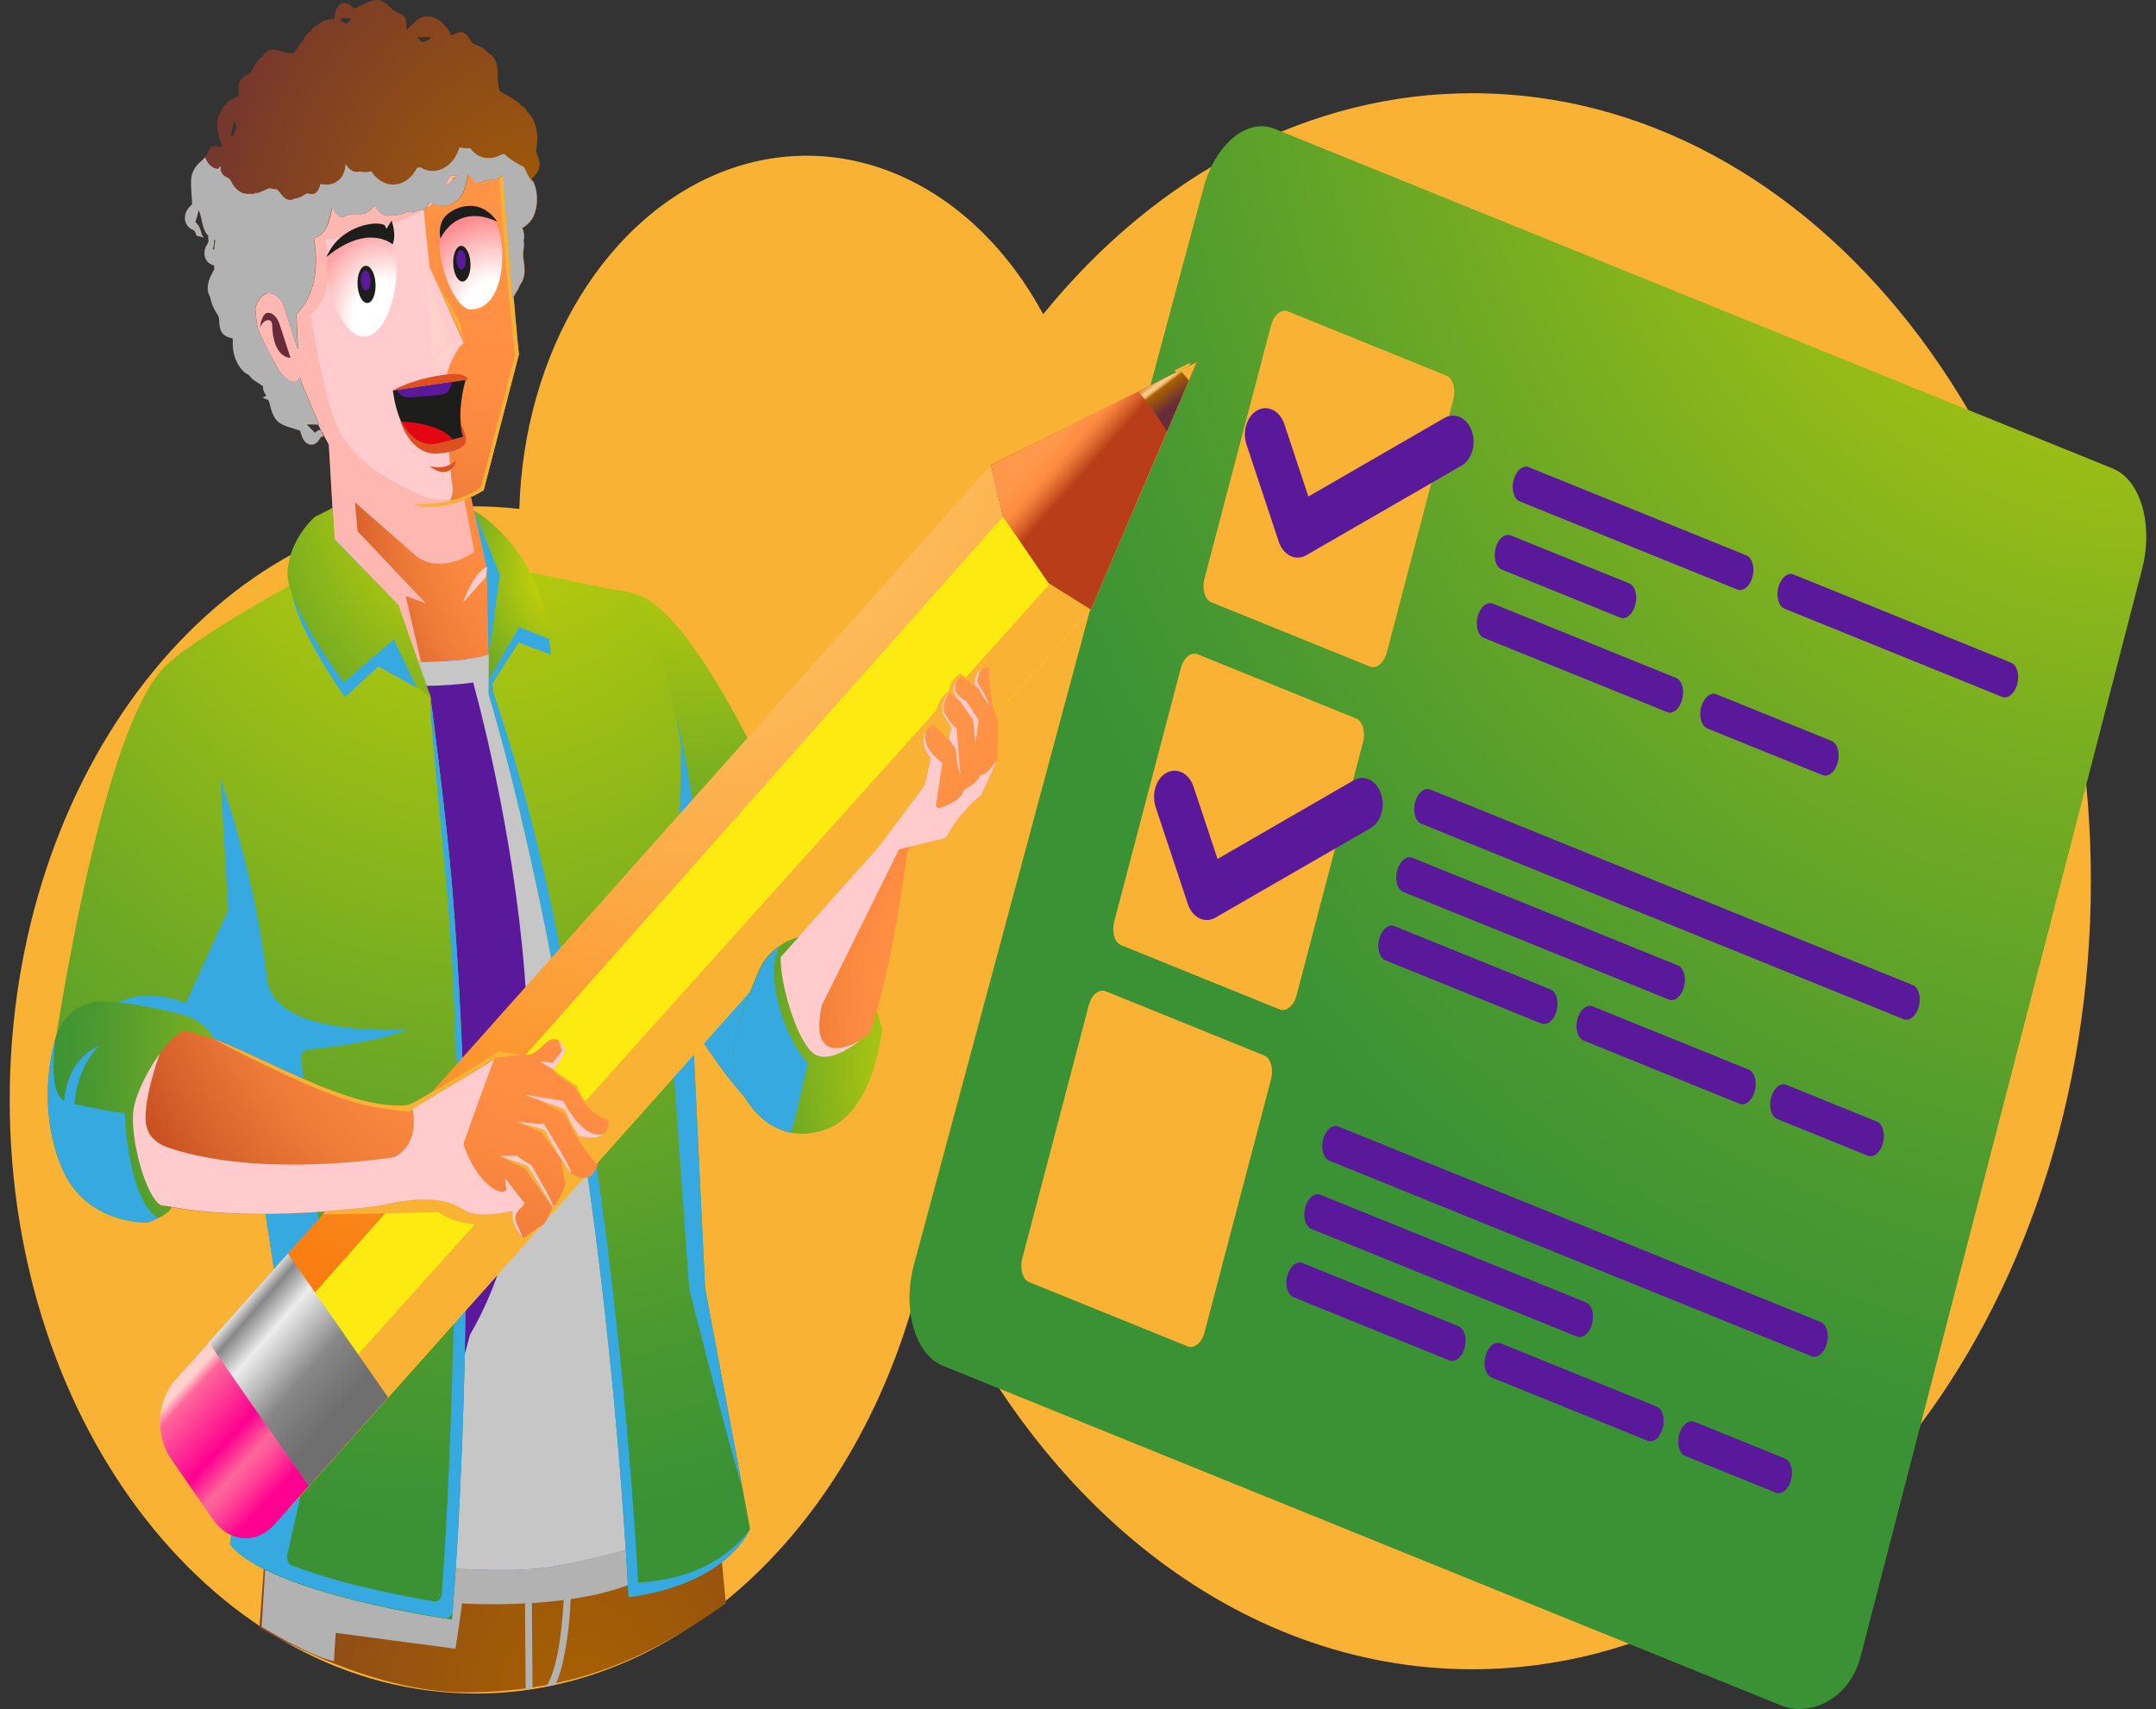 <svg width="111" height="88" viewBox="0 0 111 88" fill="none" xmlns="http://www.w3.org/2000/svg">
<rect x="0" y="0" width="111" height="88" fill="#333333" stroke="none"/>
<g clip-path="url(#clip0_696_2524)">
<g style="mix-blend-mode:multiply">
<path d="M24.483 26.073C25.244 26.073 25.995 26.12 26.738 26.207C26.848 22.244 27.936 18.426 29.846 15.296C31.757 12.166 34.394 9.884 37.381 8.773C40.368 7.662 43.554 7.78 46.485 9.11C49.417 10.44 51.944 12.914 53.709 16.18C59.636 8.87 67.563 4.789 75.81 4.801C93.393 4.801 107.647 22.968 107.647 45.378C107.647 67.788 93.397 85.955 75.81 85.955C63.619 85.955 53.031 77.219 47.682 64.395C44.993 77.527 35.626 87.205 24.483 87.205C11.241 87.205 0.5 73.52 0.5 56.639C0.5 39.758 11.241 26.073 24.483 26.073Z" fill="#F9B233"/>
</g>
<path d="M109.175 24.344C109.05 24.256 108.918 24.183 108.782 24.128L65.621 6.633C64.194 6.055 62.551 7.432 61.955 9.708L47.043 65.164C46.503 67.219 46.999 69.3 48.15 70.111C48.276 70.199 48.407 70.272 48.544 70.327L91.706 87.822C93.132 88.401 95.199 87.568 95.793 85.292L110.282 29.305C110.822 27.242 110.326 25.155 109.175 24.344Z" fill="url(#paint0_radial_696_2524)"/>
<path d="M70.531 34.322L62.367 31.014C62.029 30.879 61.87 30.329 62.012 29.791L65.437 16.761C65.579 16.221 65.966 15.896 66.305 16.033L74.467 19.342C74.805 19.477 74.963 20.026 74.823 20.566L71.4 33.595C71.258 34.133 70.869 34.46 70.531 34.322Z" fill="#F9B233"/>
<path d="M65.884 51.978L57.721 48.67C57.384 48.535 57.225 47.984 57.366 47.446L60.788 34.417C60.93 33.877 61.317 33.552 61.656 33.688L69.818 36.998C70.156 37.132 70.315 37.681 70.173 38.221L66.752 51.251C66.61 51.789 66.221 52.115 65.884 51.978Z" fill="#F9B233"/>
<path d="M89.441 30.356L78.245 25.818C77.94 25.694 77.797 25.2 77.927 24.714C78.055 24.227 78.406 23.933 78.71 24.057L89.908 28.597C90.213 28.72 90.356 29.213 90.226 29.7C90.1 30.186 89.744 30.48 89.441 30.356Z" fill="#5A189A"/>
<path d="M83.414 31.802L77.319 29.331C77.014 29.208 76.871 28.714 77.001 28.227C77.129 27.741 77.48 27.447 77.785 27.571L83.876 30.039C84.181 30.163 84.324 30.657 84.194 31.142C84.067 31.631 83.719 31.928 83.414 31.802Z" fill="#5A189A"/>
<path d="M85.827 36.668L76.395 32.845C76.091 32.722 75.948 32.227 76.078 31.741C76.205 31.256 76.555 30.962 76.86 31.084L86.29 34.908C86.594 35.032 86.738 35.526 86.607 36.011C86.481 36.497 86.131 36.791 85.827 36.668Z" fill="#5A189A"/>
<path d="M93.831 39.913L87.904 37.51C87.6 37.386 87.456 36.892 87.586 36.407C87.714 35.92 88.064 35.626 88.368 35.75L94.296 38.152C94.601 38.276 94.744 38.77 94.614 39.256C94.487 39.743 94.136 40.037 93.831 39.913Z" fill="#5A189A"/>
<path d="M98.006 52.482L73.173 42.417C72.868 42.294 72.726 41.799 72.856 41.313C72.984 40.828 73.334 40.533 73.639 40.656L98.471 50.722C98.776 50.846 98.92 51.34 98.788 51.825C98.66 52.312 98.31 52.606 98.006 52.482Z" fill="#5A189A"/>
<path d="M85.918 51.471L72.251 45.931C71.946 45.807 71.803 45.313 71.933 44.828C72.06 44.341 72.41 44.048 72.715 44.171L86.382 49.71C86.687 49.834 86.829 50.328 86.699 50.814C86.572 51.301 86.222 51.595 85.918 51.471Z" fill="#5A189A"/>
<path d="M79.357 52.704L71.328 49.45C71.024 49.325 70.88 48.832 71.01 48.345C71.137 47.859 71.487 47.565 71.792 47.689L79.822 50.943C80.127 51.067 80.27 51.561 80.14 52.048C80.013 52.53 79.662 52.824 79.357 52.704Z" fill="#5A189A"/>
<path d="M89.562 56.836L81.532 53.581C81.227 53.458 81.083 52.963 81.214 52.477C81.342 51.991 81.693 51.697 81.996 51.82L90.026 55.075C90.331 55.2 90.474 55.693 90.344 56.179C90.216 56.666 89.865 56.959 89.562 56.836Z" fill="#5A189A"/>
<path d="M96.16 59.511L91.503 57.623C91.199 57.498 91.055 57.005 91.185 56.519C91.312 56.032 91.663 55.739 91.968 55.862L96.625 57.751C96.929 57.873 97.073 58.368 96.942 58.854C96.816 59.34 96.465 59.634 96.16 59.511Z" fill="#5A189A"/>
<path d="M61.15 69.33L52.987 66.021C52.65 65.886 52.491 65.337 52.632 64.797L56.054 51.767C56.196 51.228 56.583 50.903 56.922 51.04L65.084 54.348C65.422 54.483 65.581 55.033 65.439 55.572L62.017 68.601C61.876 69.141 61.487 69.466 61.15 69.33Z" fill="#F9B233"/>
<path d="M93.276 69.837L68.44 59.767C68.135 59.645 67.992 59.151 68.122 58.664C68.251 58.178 68.601 57.884 68.905 58.008L93.737 68.074C94.042 68.197 94.185 68.692 94.055 69.177C93.927 69.663 93.577 69.957 93.276 69.837Z" fill="#5A189A"/>
<path d="M81.183 68.823L67.517 63.282C67.212 63.159 67.069 62.664 67.199 62.178C67.327 61.693 67.677 61.399 67.982 61.521L81.649 67.062C81.954 67.185 82.097 67.68 81.966 68.166C81.844 68.651 81.488 68.945 81.183 68.823Z" fill="#5A189A"/>
<path d="M74.624 70.052L66.594 66.796C66.289 66.672 66.146 66.178 66.276 65.693C66.404 65.207 66.755 64.913 67.059 65.036L75.089 68.291C75.393 68.414 75.537 68.909 75.407 69.395C75.281 69.88 74.928 70.174 74.624 70.052Z" fill="#5A189A"/>
<path d="M84.827 74.187L76.797 70.933C76.493 70.808 76.349 70.315 76.479 69.829C76.606 69.342 76.957 69.048 77.261 69.172L85.291 72.427C85.596 72.55 85.739 73.044 85.609 73.531C85.482 74.019 85.132 74.311 84.827 74.187Z" fill="#5A189A"/>
<path d="M91.427 76.862L86.769 74.973C86.464 74.85 86.321 74.355 86.451 73.87C86.58 73.384 86.93 73.09 87.235 73.213L91.892 75.101C92.197 75.225 92.341 75.719 92.21 76.205C92.081 76.692 91.73 76.987 91.427 76.862Z" fill="#5A189A"/>
<path d="M103.075 35.883L91.876 31.343C91.571 31.221 91.428 30.726 91.558 30.24C91.686 29.754 92.036 29.46 92.341 29.583L103.539 34.123C103.844 34.247 103.987 34.74 103.857 35.226C103.729 35.712 103.378 36.006 103.075 35.883Z" fill="#5A189A"/>
<path d="M64.175 22.889L65.835 27.89C65.89 28.056 65.97 28.206 66.072 28.332C66.173 28.457 66.293 28.556 66.424 28.622C66.556 28.687 66.697 28.718 66.838 28.714C66.979 28.709 67.118 28.668 67.247 28.594L75.245 23.977C75.501 23.83 75.7 23.559 75.799 23.224C75.898 22.889 75.889 22.518 75.773 22.192C75.657 21.866 75.444 21.612 75.182 21.486C74.919 21.36 74.628 21.372 74.372 21.519L67.362 25.567L66.125 21.842C66.071 21.679 65.992 21.531 65.893 21.406C65.794 21.282 65.676 21.184 65.547 21.117C65.419 21.051 65.281 21.017 65.142 21.019C65.003 21.02 64.865 21.056 64.737 21.125C64.609 21.195 64.493 21.295 64.395 21.421C64.298 21.548 64.221 21.697 64.169 21.861C64.117 22.026 64.09 22.201 64.091 22.378C64.092 22.556 64.121 22.731 64.175 22.894V22.889Z" fill="#5A189A"/>
<path d="M59.496 41.551L61.156 46.552C61.211 46.718 61.292 46.868 61.393 46.993C61.494 47.119 61.614 47.217 61.746 47.283C61.877 47.348 62.018 47.38 62.159 47.375C62.3 47.37 62.439 47.329 62.568 47.255L70.566 42.639C70.822 42.492 71.021 42.221 71.12 41.886C71.219 41.551 71.21 41.18 71.094 40.854C70.978 40.528 70.765 40.274 70.503 40.148C70.24 40.022 69.949 40.034 69.693 40.181L62.684 44.229L61.446 40.5C61.335 40.173 61.128 39.915 60.868 39.782C60.609 39.649 60.319 39.653 60.062 39.791C59.804 39.93 59.6 40.193 59.495 40.523C59.389 40.852 59.389 41.222 59.496 41.551Z" fill="#5A189A"/>
<g style="mix-blend-mode:multiply">
<path d="M60.903 19.591L61.302 18.661L60.47 19.076C60.622 19.237 60.767 19.409 60.903 19.591Z" fill="#F9B233"/>
</g>
<path d="M13.993 75.234L36.671 75.138L37.368 82.558C32.756 85.882 28.815 87.106 24.065 87.145C18.968 87.205 13.358 83.81 13.358 83.81L13.993 75.234Z" fill="url(#paint1_radial_696_2524)"/>
<g style="mix-blend-mode:multiply">
<path d="M17.191 85.537C15.94 85.281 13.47 83.772 13.47 83.772L13.993 75.234L17.513 75.219C17.496 75.434 22.923 79.805 23.612 79.805C26.723 79.805 29.804 79.212 32.213 78.576C32.242 79.466 32.282 80.735 32.332 81.62C28.945 82.915 23.788 82.564 23.788 82.564C23.743 83 23.451 84.898 23.451 84.898L17.284 84.081L17.191 85.537Z" fill="#B2B2B2"/>
</g>
<g style="mix-blend-mode:multiply">
<path d="M29.341 82.998C29.414 82.021 29.438 81.017 29.438 80.119C29.438 78.38 29.349 77.029 29.349 77.025L28.995 77.063C28.995 77.063 28.995 77.083 28.995 77.122C29.012 77.392 29.08 78.614 29.08 80.119C29.08 81.666 29.007 83.524 28.739 84.975C28.606 85.698 28.422 86.324 28.19 86.736C28.17 86.771 28.149 86.803 28.129 86.836C28.286 86.81 28.447 86.783 28.599 86.754C28.743 86.428 28.859 86.084 28.945 85.727C29.151 84.837 29.284 83.922 29.341 82.998Z" fill="#B2B2B2"/>
<path d="M26.989 77.489L27.064 86.981C27.183 86.968 27.3 86.952 27.418 86.937L27.344 77.484L26.989 77.489Z" fill="#B2B2B2"/>
</g>
<path d="M44.329 51.678C44.329 51.678 38.07 34.054 33.457 30.937C32.776 30.477 31.719 30.376 31.719 30.376C28.659 34.382 32.729 47.596 32.729 47.596C32.729 47.596 38.357 59.044 41.324 58.235C44.291 57.425 44.329 51.678 44.329 51.678Z" fill="url(#paint2_radial_696_2524)"/>
<g style="mix-blend-mode:multiply">
<path d="M41.568 56.052C39.583 51.647 36.286 46.314 36.286 46.314C36.286 46.314 35.515 38.521 34.593 36.361C33.925 34.813 31.903 32.938 31.141 31.442C29.258 36.318 32.729 47.596 32.729 47.596C32.729 47.596 38.357 59.044 41.324 58.235C41.68 58.14 42.02 57.96 42.324 57.706C42.07 57.159 41.818 56.608 41.568 56.052Z" fill="#36A9E1"/>
</g>
<g style="mix-blend-mode:multiply">
<path d="M36.44 77.149C36.44 77.149 35.285 77.634 33.45 78.196C33.473 79.081 33.556 81.09 33.556 81.09C33.556 81.09 35.766 80.642 36.494 80.105C36.494 79.686 36.505 79.333 36.519 79.072C36.491 78.32 36.453 77.376 36.436 77.149" fill="#B2B2B2"/>
</g>
<path d="M36.523 79.072C36.509 79.333 36.5 79.686 36.498 80.105L36.56 80.055C36.56 80.055 36.545 79.613 36.523 79.072Z" fill="#AEAEAE"/>
<path d="M23.308 21.378L16.584 16.845L17.282 28.895L9.131 33.916C9.131 33.916 17.98 45.334 25.943 43.149C33.906 40.965 32.566 32.117 32.566 32.117L25.06 29.22L23.308 21.378Z" fill="url(#paint3_radial_696_2524)"/>
<g style="mix-blend-mode:multiply">
<path d="M18.274 25.865L21.458 28.664C22.834 29.623 24.422 28.408 24.422 28.408L23.215 22.125L16.579 16.845L17.276 28.895L15.067 30.025C15.067 30.025 14.402 39.105 22.122 36.003L20.892 30.696L21.919 31.063L18.411 27.354L18.274 25.865Z" fill="#FFB7B1"/>
</g>
<path d="M15.157 68.73L12.957 79.118C14.217 80.093 24.853 81.26 28.319 80.687C31.785 80.113 37.316 78.416 37.496 77.613C37.676 76.811 35.561 65.986 35.561 65.986L35.008 52.242C35.008 52.242 35.114 37.445 31.856 31.806L25.071 29.217L26.666 30.094C26.666 30.094 27.873 33.444 24.282 33.908C15.602 35.031 16.004 30.108 16.004 30.108L17.21 28.885L10.118 34.339L15.157 68.73Z" fill="#5A189A"/>
<g style="mix-blend-mode:multiply">
<path d="M35.559 65.981L35.005 52.238C35.005 52.238 35.111 37.441 31.854 31.802L25.069 29.213L26.663 30.09C26.663 30.09 27.871 33.44 24.279 33.904L24.026 33.935C24.27 34.789 30.933 57.246 24.197 68.731C23.098 73.034 21.221 76.759 18.564 79.904C18.466 80.039 18.367 80.174 18.267 80.299C21.875 80.762 26.304 81.016 28.317 80.683C31.783 80.109 37.314 78.412 37.494 77.609C37.674 76.807 35.559 65.981 35.559 65.981Z" fill="#C6C6C6"/>
</g>
<g style="mix-blend-mode:multiply">
<path d="M17.213 28.885L10.121 34.339L15.158 68.73L12.957 79.118C13.986 79.915 21.266 80.839 25.789 80.839C26.634 80.853 27.479 80.802 28.319 80.687C31.786 80.113 37.316 78.416 37.496 77.613C37.676 76.811 35.562 65.986 35.562 65.986L35.008 52.242C35.008 52.242 35.114 37.445 31.857 31.806L25.072 29.217L26.666 30.094C26.666 30.094 27.873 33.444 24.282 33.908C23.488 34.015 22.689 34.071 21.891 34.075C15.681 34.075 16.01 30.112 16.01 30.112L17.215 28.89M21.891 35.317C22.722 35.312 23.553 35.254 24.38 35.144C25.909 34.946 26.953 34.247 27.483 33.065C27.688 32.606 27.806 32.093 27.83 31.566L31.247 32.872C32.382 35.074 33.22 38.992 33.682 44.25C33.909 46.901 34.026 49.566 34.034 52.233V52.299L34.588 66.041V66.161L34.611 66.277C35.449 70.571 36.311 75.379 36.493 76.997C36.057 77.238 35.123 77.646 33.451 78.165C31.715 78.707 29.959 79.135 28.189 79.447C27.39 79.554 26.587 79.599 25.784 79.582C23.684 79.582 20.869 79.379 18.254 79.042C16.142 78.772 14.847 78.494 14.133 78.292L16.093 69.045L16.15 68.775L16.11 68.502L11.205 34.958L15.314 31.793C15.463 32.207 15.662 32.59 15.903 32.927C17.018 34.508 19.033 35.31 21.889 35.31" fill="#C6C6C6"/>
</g>
<path d="M25.195 29.051L32.638 30.578C36.644 37.524 35.63 52.299 35.63 52.299L36.303 66.329L38.615 78.72C38.615 78.72 37.565 81.538 32.363 82.249C30.792 53.56 25.157 35.764 25.157 35.764L25.195 29.051Z" fill="url(#paint4_radial_696_2524)"/>
<g style="mix-blend-mode:multiply">
<path d="M35.63 52.289C35.63 52.289 36.12 45.139 35.068 38.445L34.947 44.381C34.947 44.381 35.98 52.822 30.676 51.816C32.244 53.215 34.528 52.947 34.528 52.947L35.481 66.339C35.481 66.339 37.794 75.502 38.209 76.526L36.303 66.327L35.63 52.289Z" fill="#36A9E1"/>
</g>
<path d="M23.263 45.498C22.982 42.108 22.149 35.785 22.149 35.785C22.149 35.785 21.375 34.166 21.353 34.063C15.702 33.841 16.007 30.112 16.007 30.112L17.213 28.89C17.213 28.89 10.182 32.602 8.468 34.344C4.918 37.959 2.5 55.981 2.5 55.981L8.132 61.512L12.454 53.935L13.235 59.633L14.105 65.345L11.838 79.51C13.784 82.067 23.27 83.397 23.27 83.397C23.27 83.397 24.895 65.133 23.263 45.498Z" fill="url(#paint5_radial_696_2524)"/>
<g style="mix-blend-mode:multiply">
<path d="M23.263 45.498C23.005 42.395 22.283 36.811 22.165 35.906C22.038 36.245 22.829 43.665 23.041 46.228C23.878 56.317 23.441 65.395 23.253 71.77C23.115 76.573 22.878 80.251 22.746 82.065C22.741 82.125 22.728 82.182 22.706 82.235C22.684 82.287 22.654 82.333 22.617 82.37C22.581 82.407 22.538 82.435 22.493 82.45C22.448 82.466 22.401 82.47 22.355 82.462C21.427 82.305 19.945 82.029 18.39 81.642C16.97 81.287 15.873 80.938 15.023 80.608C14.936 80.575 14.864 80.5 14.82 80.399C14.776 80.298 14.765 80.18 14.789 80.069L16.33 73.211C16.345 73.142 16.374 73.078 16.413 73.026C16.452 72.974 16.501 72.935 16.555 72.912C16.608 72.889 16.666 72.883 16.722 72.895C16.777 72.907 16.83 72.937 16.875 72.981C16.93 73.034 16.996 73.066 17.064 73.072C17.133 73.077 17.202 73.057 17.261 73.013C17.321 72.969 17.369 72.903 17.399 72.824C17.429 72.745 17.44 72.656 17.431 72.569L16.345 62.385C16.37 62.25 16.398 62.122 16.426 61.991C16.373 61.895 16.32 61.797 16.272 61.698L15.51 54.548C15.503 54.488 15.507 54.427 15.519 54.369C15.532 54.311 15.554 54.257 15.584 54.21C15.613 54.163 15.65 54.124 15.692 54.096C15.734 54.068 15.78 54.051 15.827 54.046C16.773 53.957 19.327 53.668 20.943 53.046C21.253 52.926 13.821 53.628 13.736 50.213C13.277 46.734 12.479 43.342 11.359 40.115L11.748 46.861L9.567 51.661C9.567 51.661 5.342 49.637 3.888 54.738C3.11 57.469 8.122 61.523 8.122 61.523L12.385 54.053L13.232 59.63L13.507 61.435L14.088 65.254C14.097 65.312 14.097 65.371 14.088 65.428L11.838 79.511C11.864 79.547 11.893 79.58 11.922 79.615L11.929 79.624L11.946 79.641L12.017 79.719L12.029 79.733L12.039 79.742L12.046 79.75L12.126 79.829L12.143 79.845L12.152 79.853C12.228 79.925 12.31 79.995 12.396 80.063L12.409 80.074L12.524 80.16L12.536 80.17L12.565 80.192L12.655 80.255L12.684 80.275L12.704 80.289L12.762 80.326L12.774 80.336L12.836 80.375H12.842L12.894 80.409L12.923 80.426L12.966 80.453L13.02 80.486L13.092 80.529L13.116 80.542L13.15 80.561L13.168 80.572L13.268 80.627H13.275L13.341 80.664L13.403 80.696L13.427 80.708L13.449 80.72L13.521 80.758L13.555 80.774L13.587 80.792L13.637 80.816L13.705 80.85L13.719 80.857H13.728L13.834 80.906L13.892 80.935L14.033 81L14.076 81.019C17.031 82.342 21.615 83.12 22.908 83.321C22.953 83.331 23 83.329 23.044 83.315C23.089 83.302 23.131 83.277 23.169 83.243C23.206 83.208 23.237 83.165 23.261 83.114C23.285 83.064 23.301 83.008 23.308 82.95C23.54 80.04 24.742 63.334 23.263 45.498Z" fill="#36A9E1"/>
</g>
<g style="mix-blend-mode:multiply">
<path d="M32.854 81.488C32.017 66.95 30.132 55.316 28.685 48.079C27.238 40.842 25.637 36.429 25.399 35.642C25.399 35.642 25.39 35.427 25.368 35.168L26.704 33.093L28.366 33.71C28.366 33.71 27.988 29.043 26.557 29.472C25.514 29.785 25.286 32.76 25.24 34.352C25.218 34.291 25.193 34.252 25.166 34.245L25.157 35.762C25.157 35.762 30.792 53.558 32.363 82.249C37.565 81.538 38.615 78.72 38.615 78.72C38.615 78.72 37.057 81.304 32.854 81.488Z" fill="#36A9E1"/>
</g>
<g style="mix-blend-mode:multiply">
<path d="M20.518 31.168L17.205 27.745L17.082 26.162L16.397 26.726C16.397 26.726 15.107 28.479 15.021 30.194C14.934 31.909 17.757 35.903 17.757 35.903L19.485 34.317L21.475 35.41L20.518 31.168Z" fill="#36A9E1"/>
</g>
<path d="M20.519 31.168L17.237 27.786L17.119 26.156L16.204 26.619C16.204 26.619 14.893 27.745 14.803 29.459C14.713 31.172 17.706 35.141 17.706 35.141L19.286 33.766L22.183 35.925L20.519 31.168Z" fill="url(#paint6_radial_696_2524)"/>
<g style="mix-blend-mode:multiply">
<path d="M20.27 32.93L18.991 34.031L21.465 35.423L20.27 32.93Z" fill="#36A9E1"/>
</g>
<path d="M24.407 26.287L25.06 29.229L25.188 34.958L26.725 32.288L28.471 32.985C28.471 32.985 27.928 30.817 27.532 29.951C26.798 28.362 25.71 27.086 24.407 26.287Z" fill="url(#paint7_radial_696_2524)"/>
<g style="mix-blend-mode:multiply">
<path d="M24.407 26.287L25.06 29.229L25.16 33.715C25.266 33.227 25.73 29.584 25.73 29.584L24.407 26.287Z" fill="#36A9E1"/>
</g>
<g style="mix-blend-mode:multiply">
<path d="M25.02 29.708L23.847 31.024C24.254 29.827 24.82 29.246 25.079 29.196C25.09 29.251 25.008 29.654 25.02 29.708Z" fill="#FFCBCC"/>
</g>
<path d="M48.677 41.959C48.223 41.668 44.623 42.312 44.623 42.312C44.623 42.312 41.497 46.742 39.789 49.68C34.934 58.031 41.399 58.235 41.399 58.235C41.399 58.235 44.707 58.889 46.719 43.809C46.614 43.75 48.781 42.026 48.677 41.959Z" fill="url(#paint8_radial_696_2524)"/>
<path d="M50.882 39.515C50.895 39.496 50.905 39.484 50.909 39.476C50.914 39.468 50.895 39.496 50.882 39.515Z" fill="url(#paint9_radial_696_2524)"/>
<path d="M51.018 23.938L9.687 70.311L12.256 74.029L14.825 77.748L56.155 31.376L61.604 18.662L51.018 23.938Z" fill="url(#paint10_radial_696_2524)"/>
<g style="mix-blend-mode:multiply">
<path d="M51.584 26.666L12.022 71.279C11.764 71.703 11.489 72.108 11.197 72.493L12.256 74.026L14.825 77.746L56.155 31.376L61.604 18.661L51.584 26.666Z" fill="#FCEA10"/>
</g>
<g style="mix-blend-mode:multiply">
<path d="M54.005 30.117L13.703 75.011C13.583 75.209 13.46 75.401 13.334 75.588L14.825 77.747L56.155 31.376L61.604 18.661L54.005 30.117Z" fill="#F9B233"/>
</g>
<path style="mix-blend-mode:multiply" d="M53.978 30.011L56.155 31.376L61.604 18.662L51.018 23.938L51.626 26.562L53.978 30.011Z" fill="url(#paint11_radial_696_2524)"/>
<path d="M10.789 69.079L9.011 71.074C8.789 71.323 8.608 71.625 8.477 71.963C8.347 72.301 8.27 72.669 8.252 73.044C8.233 73.42 8.272 73.797 8.368 74.154C8.463 74.51 8.613 74.839 8.808 75.122L9.885 76.68L10.961 78.238C11.157 78.521 11.394 78.752 11.659 78.918C11.924 79.084 12.213 79.181 12.507 79.205C12.802 79.229 13.098 79.179 13.378 79.057C13.657 78.935 13.915 78.745 14.137 78.496L15.943 76.472L10.789 69.079Z" fill="url(#paint12_linear_696_2524)"/>
<path d="M10.744 69.124L15.905 76.535L19.983 71.959L14.823 64.549L10.744 69.124Z" fill="url(#paint13_linear_696_2524)"/>
<path style="mix-blend-mode:screen" d="M53.978 30.011L56.155 31.376L61.604 18.662L51.018 23.938L51.626 26.562L53.978 30.011Z" fill="url(#paint14_linear_696_2524)"/>
<path d="M60.081 22.214L61.604 18.659L58.611 20.151C59.141 20.791 59.633 21.48 60.081 22.214Z" fill="url(#paint15_linear_696_2524)"/>
<g style="mix-blend-mode:multiply">
<path d="M61.203 19.591L61.602 18.661L60.77 19.076C60.922 19.237 61.067 19.409 61.203 19.591Z" fill="#F9B233"/>
</g>
<g style="mix-blend-mode:multiply">
<path d="M50.014 35.099L49.453 34.684C49.298 34.763 49.16 34.89 49.053 35.054C48.945 35.217 48.871 35.412 48.837 35.621C48.234 35.891 48.07 37.143 48.07 37.143C48.07 37.143 47.461 37.474 47.366 38.178C47.333 38.367 47.347 38.565 47.407 38.743C47.467 38.921 47.569 39.071 47.699 39.171C47.699 39.171 47.564 39.72 47.435 40.358C47.435 40.358 46.013 42.144 45.989 43.01L51.301 36.821C51.049 36.113 50.897 35.354 50.852 34.579C50.247 34.221 50.014 35.099 50.014 35.099Z" fill="#F9B233"/>
</g>
<g style="mix-blend-mode:multiply">
<path d="M31.118 57.581C31.118 57.581 24.366 56.709 22.063 56.943C21.909 56.957 21.755 56.957 21.601 56.943L16.625 62.518C16.866 62.567 22.567 62.412 22.567 62.412C23.775 63.325 26.095 63.061 26.095 63.061C26.095 63.061 26.358 63.946 26.881 64.213L29.603 59.214C29.603 59.214 31.401 58.976 31.118 57.581Z" fill="#F9B233"/>
</g>
<path d="M31.328 57.67C31.328 57.67 30.174 57.168 29.704 55.939L28.494 55.112L29.113 54.167C29.113 54.167 28.959 53.404 28.41 53.521C27.994 53.609 27.69 54.346 27.055 54.315C26.59 54.283 26.128 54.221 25.668 54.128C25.668 54.128 21.526 56.746 21.027 56.895C17.492 57.318 11.848 53.183 8.921 52.914C4.918 52.547 3.429 55.094 2.961 56.549C2.774 57.13 2.834 57.493 2.834 57.493C3.408 63.455 14.483 62.706 19.172 62.147C19.929 62.057 22.292 61.241 23.905 62.313C24.646 62.803 26.394 62.358 26.394 62.358C26.289 63.229 26.962 63.743 26.962 63.743C26.962 63.743 27.67 63.215 27.963 63.058C28.11 62.981 28.47 62.114 28.47 62.114C28.712 62.058 29.105 60.989 29.105 60.989L28.894 59.689L29.356 60.387C30.526 61.18 30.77 59.954 30.77 59.954C30.77 59.954 30.101 59.305 29.764 58.479C31.476 58.95 31.328 57.67 31.328 57.67Z" fill="url(#paint16_radial_696_2524)"/>
<path d="M3.345 59.012C3.709 59.517 4.086 60 4.483 60.466C3.862 59.975 3.385 59.374 3.107 58.642C3.179 58.775 3.259 58.893 3.345 59.012Z" fill="url(#paint17_linear_696_2524)"/>
<path d="M2.96 56.547C2.971 56.516 2.981 56.485 2.993 56.454C2.928 57.065 2.925 57.684 2.984 58.296C2.91 58.034 2.859 57.763 2.833 57.486C2.833 57.486 2.773 57.129 2.96 56.547Z" fill="url(#paint18_linear_696_2524)"/>
<path d="M29.622 55.993C29.622 55.993 29.269 55.843 28.496 55.159L28.539 55.143L29.703 55.939C30.173 57.168 31.327 57.67 31.327 57.67V57.676C30.169 57.398 29.622 55.993 29.622 55.993Z" fill="#F9B233"/>
<g style="mix-blend-mode:multiply">
<path d="M28.796 53.603C28.95 53.739 29.062 53.937 29.114 54.166L28.513 55.085C28.513 55.085 28.119 54.865 27.773 54.644L28.457 54.73L28.936 54.105C28.936 54.105 28.765 53.682 28.796 53.603Z" fill="#FFCBCC"/>
</g>
<g style="mix-blend-mode:multiply">
<path d="M27.157 60.044L25.696 59.523C25.696 59.523 26.177 59.51 26.623 59.515C26.711 59.615 27.364 60.008 27.364 60.008C27.364 60.008 28.59 62.091 28.466 62.119C28.466 62.119 28.457 62.141 28.443 62.173C28.347 61.948 27.157 60.044 27.157 60.044Z" fill="#FFCBCC"/>
<path d="M27.948 58.312L26.602 57.744C26.602 57.744 27.56 57.879 28.006 57.879C28.006 57.879 29.519 60.307 29.376 60.338L29.353 60.394C29.253 60.168 27.948 58.312 27.948 58.312Z" fill="#FFCBCC"/>
<path d="M4.1 54.874C4.231 56.005 8.348 53.913 8.348 53.913C8.348 53.913 7.487 56.128 7.493 57.567C7.493 58.599 8.242 58.953 8.7 59.106C13.51 60.713 20.295 59.584 20.295 59.584C21.702 58.834 21.233 57.084 21.233 57.084C21.233 57.084 25.244 54.707 25.453 54.551C25.31 54.791 23.855 58.911 23.855 58.911C24.559 60.963 25.791 61.633 26.062 61.268C26.07 61.28 25.998 60.654 26.006 60.666C26.145 60.856 26.959 61.917 27.015 61.941C26.871 62.238 26.534 62.346 26.534 62.71C26.534 62.972 26.829 63.463 26.906 63.693C26.748 63.548 26.308 63.074 26.395 62.356C26.395 62.356 24.642 62.802 23.905 62.312C23.536 62.075 23.139 61.918 22.73 61.845C22.642 61.829 22.554 61.814 22.465 61.803H22.461C22.373 61.792 22.284 61.784 22.197 61.778H22.191C22.013 61.766 21.837 61.763 21.662 61.768H21.656C21.481 61.768 21.308 61.786 21.139 61.802C20.529 61.864 19.975 61.991 19.578 62.072L19.466 62.095L19.438 62.102L19.315 62.123H19.288L19.182 62.139C14.493 62.696 3.417 63.445 2.843 57.478C2.816 57.086 2.893 56.693 3.063 56.364C3.391 55.658 4.093 54.818 4.1 54.874Z" fill="#FFCBCC"/>
</g>
<g style="mix-blend-mode:multiply">
<path d="M26.986 56.365L28.99 56.678C28.99 56.678 30.049 58.806 31.102 58.356C30.905 58.552 30.542 58.672 29.876 58.51L29.735 58.468L28.968 57.087L26.986 56.365Z" fill="#FFCBCC"/>
</g>
<path d="M3.196 60.164C1.744 56.725 2.894 53.335 2.894 53.335C3.039 52.937 3.251 52.584 3.515 52.301C3.779 52.018 4.089 51.813 4.422 51.7C5.591 51.268 8.973 52.128 9.478 52.277C10.626 52.619 11.044 53.504 11.044 53.504L9.534 53.071C8.523 53.369 7.046 55.904 6.871 57.15C6.678 58.536 7.485 61.658 8.315 62.087L8.831 62.134C8.788 62.553 7.58 62.953 7.58 62.953C7.58 62.953 4.424 63.066 3.196 60.164Z" fill="url(#paint19_radial_696_2524)"/>
<g style="mix-blend-mode:multiply">
<path d="M2.823 53.587C2.872 53.804 2.445 56.157 3.303 56.697C3.397 55.672 3.804 54.447 5.103 53.841C4.744 54.21 4.448 54.667 4.23 55.184C4.011 55.701 3.876 56.269 3.832 56.853C4.467 56.988 6.055 57.316 6.442 57.32C6.38 57.649 6.726 62.042 8.165 62.717C7.867 62.861 7.583 62.955 7.583 62.955C7.583 62.955 4.424 63.069 3.198 60.167C1.973 57.265 2.593 54.432 2.823 53.587Z" fill="#36A9E1"/>
</g>
<path d="M11.056 53.513C14.103 54.71 18.225 57.233 21.026 56.898C21.526 56.748 25.668 54.131 25.668 54.131C25.668 54.131 26.364 54.274 26.982 54.313L25.557 54.458L21.03 57.246C21.03 57.246 19.654 57.111 18.59 56.862C16.384 56.346 11.029 53.564 11.056 53.513Z" fill="#F9B233"/>
<path d="M29.103 57.146C29.103 57.146 27.778 56.671 27.764 56.678L29.057 57.339C29.887 59.154 30.764 59.959 30.764 59.959C30.764 59.959 29.573 58.37 29.103 57.146Z" fill="#F9B233"/>
<path d="M26.726 57.795L27.886 58.324L28.905 59.707L28.028 58.181L26.726 57.795Z" fill="#F9B233"/>
<path d="M25.736 59.527L27.028 60.188L28.443 62.159L27.17 60.044L25.736 59.527Z" fill="#F9B233"/>
<path d="M51.349 39.108L50.528 40.923C50.164 41.231 49.821 41.575 49.501 41.951C49.218 42.284 48.965 42.655 48.746 43.058L48.64 43.166L45.007 43.991L47.608 40.427L47.911 39.032C46.986 37.903 48.042 37.301 48.042 37.301L48.841 38.119L48.979 37.421C48.979 37.421 48.533 36.838 48.52 36.636C48.503 36.451 48.525 36.263 48.583 36.093C48.642 35.922 48.735 35.775 48.854 35.666L49.432 36.11C48.608 35.412 49.495 34.835 49.495 34.835L50.174 35.308C50.148 34.283 50.929 34.379 50.929 34.379C50.929 34.379 50.891 36.183 51.363 37.023L51.349 39.108Z" fill="url(#paint20_radial_696_2524)"/>
<g style="mix-blend-mode:multiply">
<path d="M50.841 39.727C50.724 39.831 50.589 39.897 50.447 39.92C50.355 40.324 49.6 40.687 49.6 40.687C49.58 41.155 48.689 41.505 48.316 41.632C48.273 41.588 48.229 41.545 48.182 41.497L48.52 39.273C48.52 39.273 47.388 38.552 47.68 37.665C47.497 37.955 47.41 38.414 47.916 39.032L47.608 40.427L47.168 41.03L45.285 43.558L40.138 49.331C40.179 49.366 38.818 52.275 40.679 54.904C42.54 57.533 44.516 53.544 44.688 53.359C41.308 55.383 42.326 51.74 42.326 51.74L46.288 43.733L48.644 43.157L48.749 43.05C48.969 42.647 49.222 42.276 49.504 41.943C49.825 41.567 50.168 41.223 50.531 40.915L51.312 39.187C51.266 39.213 51.041 39.554 50.841 39.727Z" fill="#FFCBCC"/>
</g>
<path d="M42.476 58.173C39.429 59.208 37.757 56.12 37.737 54.542C37.717 52.965 38.821 50.568 39.072 49.965C39.644 48.594 41.123 48.244 41.123 48.244L40.191 49.285C40.15 50.634 41.066 53.797 41.979 54.305C42.996 54.872 44.823 53.119 44.823 53.119L45.135 52.04L45.417 52.974C45.417 52.974 45.047 57.299 42.476 58.173Z" fill="url(#paint21_radial_696_2524)"/>
<g style="mix-blend-mode:multiply">
<path d="M40.79 58.1C41.043 57.291 41.475 55.116 41.606 54.779C40.634 53.67 39.896 51.794 39.833 50.018C39.815 49.514 40.097 48.756 40.097 48.756C39.679 49.04 39.333 49.468 39.098 49.991C38.844 50.592 37.722 52.965 37.736 54.542C37.752 55.782 38.795 57.953 40.714 58.32L40.79 58.1Z" fill="#36A9E1"/>
</g>
<g style="mix-blend-mode:multiply">
<path d="M50.555 34.45C50.475 34.539 50.414 34.652 50.377 34.778C50.34 34.905 50.328 35.041 50.343 35.175C50.343 35.175 50.661 35.705 50.695 35.783C50.7 35.81 51.012 36.431 51.022 36.458C51.014 36.45 50.533 35.735 50.523 35.725C50.455 35.545 50.344 35.397 50.206 35.3L50.177 35.207C50.194 34.753 50.373 34.545 50.555 34.45Z" fill="#FFCBCC"/>
</g>
<g style="mix-blend-mode:multiply">
<path d="M50.217 38.251L50.099 37.066L49.432 36.11C48.89 35.651 49.089 35.244 49.288 35.02C49.077 35.383 49.093 35.774 49.747 36.099L50.388 37.093L50.217 38.251Z" fill="#FFCBCC"/>
</g>
<g style="mix-blend-mode:multiply">
<path d="M49.444 39.81C49.285 39.675 49.206 38.573 49.206 38.573C49.081 38.41 48.964 38.237 48.855 38.055L48.979 37.426C48.979 37.426 48.533 36.844 48.521 36.641C48.503 36.456 48.525 36.269 48.583 36.098C48.642 35.928 48.735 35.78 48.854 35.671C48.457 36.247 48.615 36.68 48.615 36.68C48.615 36.68 49.002 37.391 49.256 37.498C49.263 37.707 49.279 37.916 49.306 38.123C49.306 38.123 49.401 39.573 49.444 39.81Z" fill="#FFCBCC"/>
</g>
<path d="M19.741 3.45C19.741 3.45 13.76 4.358 12.058 9.356C11.232 11.784 13.712 20.381 14.972 20.155L15.448 19.83C15.754 20.775 16.969 22.944 16.969 22.944C16.969 22.944 20.31 26.027 21.903 26.099C23.496 26.172 24.905 25.241 24.905 25.241L26.717 18.245C26.717 18.245 26.353 14.903 26.228 11.8C25.789 0.958 19.741 3.45 19.741 3.45Z" fill="url(#paint22_radial_696_2524)"/>
<g style="mix-blend-mode:multiply">
<path d="M23.298 25.054C22.981 23.048 23.025 19.188 23.025 19.188C23.025 19.188 23.362 18.073 23.872 17.661L22.114 13.738L21.772 10.428C21.772 10.428 24.039 7.786 23.976 5.643C23.912 3.501 19.742 3.45 19.742 3.45C19.742 3.45 13.761 4.358 12.059 9.356C11.233 11.784 13.713 20.381 14.973 20.155L15.449 19.83C15.755 20.775 16.97 22.944 16.97 22.944C16.97 22.944 20.311 26.027 21.904 26.1C22.218 26.113 22.532 26.091 22.843 26.035C23.308 25.849 23.33 25.256 23.298 25.054Z" fill="#FFCBCC"/>
</g>
<g style="mix-blend-mode:multiply">
<path d="M23.073 25.799C23.073 25.766 23.073 25.733 23.073 25.7C22.558 25.76 22.04 25.677 21.552 25.459C19.407 24.447 17.876 23.477 17.18 21.519C16.485 19.562 15.997 16.215 15.997 16.215C17.503 14.972 16.731 12.344 16.731 12.344C16.731 12.344 21.751 11.837 23.511 9.305L23.194 9.179C23.194 9.179 25.673 8.629 25.896 7.401C26.119 6.173 19.739 3.45 19.739 3.45C19.739 3.45 13.758 4.358 12.056 9.356C11.23 11.784 13.71 20.381 14.97 20.155L15.446 19.83C15.752 20.775 16.968 22.944 16.968 22.944C16.968 22.944 20.308 26.027 21.901 26.1C22.295 26.115 22.689 26.077 23.077 25.988L23.073 25.799Z" fill="#FFB7B1"/>
</g>
<g style="mix-blend-mode:multiply">
<path d="M23.073 17.488L22.237 18.38L21.941 14.215L23.073 17.488Z" fill="#FFD1CD"/>
</g>
<path d="M23.862 17.449L23.669 16.602L22.449 14.454L23.862 17.449Z" fill="#F9B233"/>
<g style="mix-blend-mode:multiply">
<path d="M23.763 17.575L23.149 17.71L22.144 18.67C22.144 18.67 22.583 19.142 23.035 18.805C23.09 18.392 23.327 17.947 23.763 17.575Z" fill="#FFD1CD"/>
</g>
<path d="M13.384 16.868C13.384 16.868 13.466 16.122 13.781 16.108C14.224 16.089 14.406 16.729 14.406 16.729L14.957 18.424C14.957 18.424 14.055 18.481 14.011 16.723C14.002 16.362 13.569 16.413 13.384 16.868Z" fill="#672B3A"/>
<path style="mix-blend-mode:multiply" d="M16.859 14.271C17.031 15.6 17.878 17.615 18.954 17.299C20.174 16.942 20.701 14.062 20.253 12.735C19.979 11.926 19.256 11.635 18.328 11.879C17.246 12.163 16.688 12.941 16.859 14.271Z" fill="url(#paint23_radial_696_2524)"/>
<path d="M19.333 14.601C19.363 15.13 19.18 15.578 18.924 15.601C18.669 15.624 18.439 15.215 18.409 14.686C18.379 14.157 18.561 13.711 18.817 13.687C19.074 13.662 19.303 14.074 19.333 14.601Z" fill="#1D1D1B"/>
<path d="M19.082 14.412C19.099 14.701 18.999 14.952 18.86 14.959C18.721 14.966 18.594 14.747 18.578 14.458C18.562 14.169 18.662 13.925 18.801 13.919C18.939 13.912 19.066 14.12 19.082 14.412Z" fill="#5A189A"/>
<path d="M20.158 11.365L19.893 11.783L19.829 11.624C19.543 11.322 17.515 11.547 16.807 13.233C18.948 11.465 20.215 12.583 20.215 12.583C20.434 12.066 20.158 11.365 20.158 11.365Z" fill="#1D1D1B"/>
<path style="mix-blend-mode:multiply" d="M24.196 15.93C25.651 15.976 25.996 13.838 25.823 12.509C25.651 11.18 25.09 10.717 23.985 10.755C21.403 10.845 23.096 15.894 24.196 15.93Z" fill="url(#paint24_radial_696_2524)"/>
<path d="M24.22 13.54C24.249 14.045 24.073 14.474 23.828 14.497C23.584 14.52 23.363 14.126 23.334 13.62C23.305 13.114 23.481 12.684 23.726 12.661C23.97 12.638 24.192 13.032 24.22 13.54Z" fill="#1D1D1B"/>
<path d="M23.984 13.357C24 13.634 23.905 13.869 23.773 13.881C23.64 13.893 23.519 13.678 23.503 13.402C23.487 13.125 23.583 12.891 23.714 12.878C23.846 12.866 23.97 13.081 23.984 13.357Z" fill="#5A189A"/>
<path d="M22.868 11.204C23.222 10.727 24.643 10.032 25.603 11.413C23.451 10.426 22.678 12.292 22.678 12.292C22.634 12.105 22.628 11.907 22.661 11.716C22.694 11.526 22.765 11.349 22.868 11.204Z" fill="#1D1D1B"/>
<path d="M22.125 24.003C22.125 24.003 23.009 24.254 23.489 23.686C23.362 24.348 22.718 24.508 22.125 24.003Z" fill="#DE4F22"/>
<path d="M23.983 19.555L20.227 20.111C20.227 20.111 20.55 23.341 22.53 22.96C22.748 22.918 23.868 22.484 23.868 22.484C23.474 21.445 23.896 19.763 23.983 19.555Z" fill="#1D1D1B"/>
<path d="M23.248 19.774C23.26 19.735 23.272 19.695 23.284 19.656L20.437 20.077C20.437 20.077 20.562 20.508 21.146 20.458C21.629 20.417 22.191 20.392 22.556 20.343C22.962 20.289 23.096 20.258 23.248 19.774Z" fill="#5A189A"/>
<path d="M20.651 21.71C20.651 21.71 20.691 21.808 20.757 21.954C21.101 22.589 21.671 23.125 22.529 22.96C22.646 22.937 23.026 22.801 23.351 22.68C22.683 21.739 20.651 21.71 20.651 21.71Z" fill="#E30613"/>
<path d="M23.089 19.273C21.355 19.458 20.28 20.068 20.197 20.116L24.092 19.542C24.092 19.542 24.021 19.175 23.089 19.273Z" fill="#DE4F22"/>
<path d="M20.608 21.587C20.573 21.656 21.119 23.451 22.535 23.353C23.577 23.28 23.852 22.956 23.852 22.956C24.213 22.731 23.724 21.816 23.724 21.816C23.724 21.816 23.736 22.319 23.863 22.479C23.863 22.479 22.722 22.796 22.505 22.837L22.367 22.858C21.52 22.948 20.961 22.309 20.608 21.587Z" fill="#DE4F22"/>
<path d="M26.229 11.8C26.19 10.53 26.032 9.271 25.759 8.049C25.496 9.025 26.5 18.284 26.5 18.284L24.767 25.065C24.767 25.065 23.726 26.032 21.265 25.956C21.472 26.037 21.685 26.086 21.9 26.102C23.488 26.175 24.902 25.244 24.902 25.244L26.714 18.248C26.714 18.248 26.353 14.903 26.229 11.8Z" fill="#F9B233"/>
<path d="M27.534 9.049C27.835 8.697 27.852 8.446 27.64 7.916C27.633 7.898 27.627 7.879 27.623 7.859C27.617 7.832 27.613 7.804 27.61 7.776C27.606 7.727 27.608 7.679 27.616 7.631C27.66 7.402 27.674 7.164 27.658 6.928C27.642 6.701 27.59 6.48 27.505 6.279C27.444 6.136 27.365 6.006 27.272 5.894L27.219 5.833C27.188 5.799 27.153 5.769 27.119 5.738L27.135 5.713C27.067 5.627 27 5.539 26.932 5.443C26.93 5.448 26.927 5.453 26.924 5.458L27.072 5.683C27.021 5.61 26.966 5.548 26.914 5.475C26.909 5.485 26.902 5.494 26.897 5.505C26.852 5.451 26.804 5.399 26.754 5.349L26.764 5.322C26.429 5.088 26.082 4.889 25.732 4.697C25.713 4.642 25.697 4.585 25.683 4.527C25.674 4.487 25.666 4.446 25.66 4.406C25.645 4.311 25.636 4.215 25.631 4.118C25.631 4.078 25.631 4.037 25.626 3.997C25.626 3.889 25.626 3.781 25.618 3.674C25.617 3.515 25.592 3.358 25.544 3.21C25.516 3.125 25.478 3.046 25.43 2.977C25.357 2.875 25.265 2.798 25.162 2.753C24.976 2.539 24.751 2.387 24.508 2.308L24.451 2.287C24.395 2.269 24.343 2.234 24.299 2.185C24.286 2.169 24.273 2.152 24.261 2.134C24.243 2.101 24.225 2.072 24.207 2.043C24.172 1.987 24.138 1.937 24.102 1.892C24.034 1.795 23.948 1.723 23.852 1.682C23.819 1.669 23.785 1.662 23.751 1.66H23.743C23.602 1.665 23.464 1.709 23.337 1.788C23.322 1.796 23.307 1.803 23.291 1.809L23.242 1.826C23.226 1.794 23.209 1.763 23.192 1.732C23.175 1.701 23.179 1.706 23.171 1.693L23.143 1.641C23.133 1.624 23.122 1.608 23.113 1.591L23.092 1.558L23.054 1.5L23.04 1.479L22.994 1.416L22.988 1.408C22.759 1.095 22.45 0.896 22.117 0.848C21.618 0.768 21.289 1.201 20.946 1.529C20.902 1.259 20.913 0.99 20.818 0.855C20.723 0.72 20.512 0.685 20.357 0.596C20.278 0.55 20.204 0.492 20.137 0.422C19.872 0.136 19.57 -0.071 19.236 0.017C18.901 0.105 18.601 0.287 18.251 0.443C18.174 0.369 18.094 0.302 18.01 0.241C17.625 -0.005 17.239 0.307 17.237 0.852C17.235 0.9 17.224 0.947 17.203 0.987C17.073 0.974 16.942 0.986 16.814 1.022C16.689 1.057 16.57 1.117 16.459 1.199C16.439 1.214 16.419 1.228 16.399 1.246C16.379 1.264 16.333 1.307 16.3 1.339C16.294 1.331 16.289 1.323 16.284 1.313C16.202 1.373 16.116 1.429 16.029 1.486L16.038 1.5L16.25 1.382C16.181 1.424 16.115 1.47 16.049 1.517L16.067 1.545C16.015 1.585 15.962 1.628 15.911 1.68L15.893 1.662C15.626 1.999 15.38 2.36 15.14 2.727C15.093 2.735 15.046 2.74 14.998 2.741C14.966 2.741 14.934 2.741 14.901 2.741C14.825 2.734 14.751 2.72 14.677 2.699L14.583 2.673L14.338 2.598C14.217 2.557 14.091 2.546 13.967 2.564C13.894 2.575 13.823 2.6 13.756 2.64C13.659 2.699 13.576 2.788 13.513 2.899C13.303 3.064 13.126 3.292 12.999 3.562C12.988 3.583 12.978 3.604 12.968 3.626C12.938 3.688 12.898 3.74 12.85 3.778C12.834 3.792 12.818 3.802 12.8 3.809L12.717 3.851C12.669 3.876 12.621 3.904 12.575 3.935C12.484 3.989 12.406 4.073 12.348 4.178C12.329 4.213 12.314 4.252 12.303 4.292C12.303 4.292 12.303 4.292 12.303 4.302C12.269 4.47 12.264 4.646 12.29 4.817C12.291 4.838 12.291 4.858 12.29 4.879V4.941L12.205 4.975L12.17 4.99L12.123 5.011L12.077 5.034L12.046 5.05L11.992 5.08H11.982L11.921 5.118H11.913C11.617 5.306 11.383 5.621 11.253 6.008C11.057 6.582 11.295 7.088 11.449 7.583C11.237 7.565 11.036 7.48 10.904 7.557C10.772 7.634 10.692 7.877 10.586 8.04C10.531 8.122 10.466 8.194 10.396 8.255C10.108 8.496 9.867 8.801 9.844 9.223C9.822 9.645 9.876 10.05 9.898 10.508C9.821 10.579 9.749 10.658 9.68 10.742C9.39 11.136 9.521 11.677 9.931 11.822C9.96 11.834 9.986 11.853 10.009 11.879C10.032 11.904 10.05 11.935 10.063 11.97C10.081 12.025 10.1 12.078 10.122 12.13C10.257 12.158 10.39 12.191 10.521 12.229C10.415 12.17 10.376 12.023 10.332 11.855C10.28 11.68 10.186 11.531 10.062 11.429L10.239 10.81C10.43 11.26 10.389 11.824 10.738 12.139L10.717 12.162C10.717 12.218 10.726 12.276 10.735 12.337C10.738 12.375 10.736 12.413 10.727 12.45C10.719 12.486 10.705 12.521 10.686 12.55C10.399 12.943 10.518 13.486 10.933 13.629C10.963 13.64 10.994 13.649 11.026 13.655C11.026 13.718 11.026 13.779 11.034 13.844C11.021 13.872 11.008 13.9 10.994 13.929C10.95 14.019 10.902 14.11 10.856 14.199C10.787 14.332 10.738 14.48 10.711 14.636C10.697 14.725 10.694 14.816 10.702 14.906C10.717 15.042 10.758 15.172 10.822 15.283H10.817C10.877 15.594 10.994 15.881 11.158 16.122C11.171 16.141 11.184 16.162 11.197 16.18C11.235 16.236 11.261 16.302 11.275 16.373C11.28 16.397 11.283 16.421 11.283 16.445C11.283 16.484 11.283 16.522 11.288 16.558C11.288 16.63 11.298 16.693 11.306 16.756C11.319 16.885 11.357 17.008 11.418 17.111C11.44 17.145 11.464 17.175 11.492 17.202L11.498 17.21C11.616 17.307 11.749 17.37 11.888 17.396C11.905 17.401 11.921 17.406 11.936 17.413L11.985 17.434C11.985 17.473 11.985 17.511 11.985 17.548V17.596C11.985 17.616 11.985 17.637 11.985 17.658C11.985 17.678 11.985 17.701 11.985 17.721C11.985 17.741 11.985 17.749 11.985 17.764L11.991 17.838C11.991 17.848 11.991 17.857 11.991 17.866C11.991 17.895 11.991 17.924 12.001 17.952V17.963C12.05 18.386 12.216 18.773 12.469 19.054C12.565 19.163 12.677 19.245 12.8 19.296C12.856 19.364 12.913 19.43 12.971 19.499C13.158 19.634 13.348 19.769 13.542 19.886C13.538 19.918 13.538 19.95 13.542 19.982C13.572 20.136 13.636 20.276 13.725 20.387C13.66 20.418 13.598 20.449 13.532 20.476C13.631 20.524 13.732 20.566 13.836 20.611C13.867 20.684 13.891 20.761 13.909 20.84C14.001 21.268 14.157 21.656 14.472 21.826C14.788 21.996 15.116 22.062 15.473 22.187C15.501 22.304 15.537 22.418 15.578 22.528C15.79 23.008 16.242 23.03 16.487 22.583C16.506 22.553 16.529 22.527 16.556 22.509C16.583 22.49 16.613 22.478 16.643 22.474H16.683C16.623 22.366 16.569 22.254 16.52 22.137C16.415 22.163 16.315 22.219 16.228 22.3L15.812 21.882C16.018 21.86 16.225 21.863 16.43 21.89C16.407 21.817 16.386 21.741 16.368 21.666C16.092 21.071 15.839 20.452 15.59 19.849C15.537 19.718 15.49 19.583 15.45 19.444C15.44 19.444 15.423 19.444 15.418 19.455C15.159 20.055 14.465 19.219 14.465 19.219C14.465 19.219 13.641 17.869 13.275 16.904C13.219 16.632 13.181 16.354 13.162 16.074C13.162 16.001 13.155 15.928 13.154 15.857C13.323 15.258 13.885 14.636 14.54 15.573L15.331 17.985C15.331 17.957 15.338 17.929 15.342 17.901L15.264 16.168C15.264 16.168 16.652 15.078 16.169 12.282C16.27 12.244 16.367 12.194 16.46 12.13C16.903 11.828 16.976 11.232 17.107 10.711C17.265 10.897 17.376 11.125 17.518 11.17C17.66 11.214 17.845 11.084 18.012 11.042C18.096 11.02 18.183 11.014 18.269 11.023C18.615 11.059 18.955 11.007 19.189 10.688C19.222 10.644 19.252 10.595 19.282 10.553L19.347 10.663C19.421 10.792 19.513 10.902 19.619 10.988C19.68 11.037 19.747 11.072 19.818 11.093C19.923 11.122 20.032 11.118 20.135 11.079V11.07C20.384 11.106 20.636 11.065 20.87 10.951L20.927 10.924C20.981 10.899 21.039 10.89 21.096 10.897C21.115 10.899 21.133 10.905 21.15 10.912L21.236 10.946H21.245C21.458 10.867 21.677 10.815 21.899 10.791C21.96 10.705 22.014 10.612 22.061 10.513C22.07 10.495 22.079 10.478 22.09 10.462C22.1 10.447 22.11 10.431 22.121 10.412L22.205 10.454L22.24 10.468L22.286 10.49L22.334 10.508L22.366 10.52L22.423 10.54H22.444L22.51 10.559H22.519C22.848 10.645 23.189 10.579 23.483 10.374C23.926 10.072 23.999 9.475 24.13 8.955C24.288 9.141 24.399 9.369 24.541 9.413C24.683 9.458 24.868 9.327 25.035 9.285C25.12 9.263 25.206 9.257 25.292 9.266C25.517 9.27 25.736 9.175 25.912 8.997C25.912 8.997 26.363 15.139 26.411 15.355C26.456 15.308 26.586 15.055 26.623 14.997C26.626 14.994 26.628 14.991 26.63 14.986C26.689 14.898 26.737 14.799 26.773 14.692C26.799 14.655 26.824 14.617 26.847 14.579C26.923 14.456 26.976 14.313 27.001 14.159C27.009 14.107 27.015 14.054 27.019 14C27.021 13.951 27.021 13.901 27.019 13.852C27.015 13.711 27.002 13.57 26.978 13.432C26.978 13.412 26.97 13.39 26.967 13.37C26.958 13.322 26.951 13.272 26.947 13.222C26.943 13.162 26.943 13.102 26.947 13.043C26.949 12.991 26.953 12.94 26.961 12.89C26.987 12.755 26.997 12.615 26.989 12.476C26.986 12.45 26.98 12.424 26.972 12.4C26.97 12.394 26.968 12.388 26.965 12.383C27.025 12.199 27.003 12.005 26.91 11.736C27.089 11.634 27.251 11.487 27.386 11.305C27.388 11.301 27.391 11.297 27.394 11.294C27.466 11.185 27.523 11.06 27.56 10.924C27.684 10.489 27.674 10.009 27.53 9.583C27.499 9.491 27.464 9.4 27.424 9.314C27.41 9.278 27.394 9.243 27.378 9.21C27.405 9.173 27.424 9.142 27.448 9.117C27.471 9.091 27.514 9.073 27.534 9.049ZM18.108 0.955C18.02 1.057 17.924 1.148 17.82 1.224C17.725 1.163 17.625 1.113 17.523 1.073C17.545 1.023 17.564 0.97 17.579 0.915L18.108 0.955ZM12.046 6.274L12.119 6.29C12.138 6.391 12.152 6.492 12.159 6.595C12.134 6.654 12.109 6.714 12.084 6.775C12.06 6.835 12.065 6.876 12.055 6.927C11.999 6.972 11.939 7.009 11.877 7.036C11.94 6.748 11.993 6.507 12.046 6.269V6.274ZM11.014 12.353H11.044L11.075 12.407C11.052 12.558 11.037 12.717 11.025 12.879L10.957 12.812C11.009 12.667 11.029 12.506 11.014 12.348V12.353ZM21.5 1.911L22.135 1.904L22.141 1.997C21.785 2.236 21.696 2.234 21.5 1.906V1.911ZM23.013 9.554L22.966 9.481C23.149 9.017 23.223 8.953 23.532 9.076L23.013 9.554Z" fill="url(#paint25_radial_696_2524)"/>
<g style="mix-blend-mode:multiply">
<path d="M27.552 9.593C27.526 9.515 27.497 9.438 27.466 9.361C27.44 9.343 27.415 9.323 27.392 9.302C27.292 9.205 27.208 9.086 27.143 8.95C27.106 8.876 27.07 8.799 27.037 8.723L27.014 8.676C27 8.648 26.985 8.621 26.97 8.594C26.609 8.432 26.267 8.205 25.956 7.919L25.901 7.933C25.852 7.948 25.804 7.967 25.756 7.989L25.675 8.027C25.43 8.136 25.168 8.166 24.912 8.115L24.843 8.096C24.716 8.06 24.594 7.998 24.483 7.914C24.381 7.835 24.288 7.739 24.208 7.628C24.057 7.645 23.905 7.637 23.756 7.602C23.723 7.595 23.689 7.59 23.656 7.589C23.551 7.931 23.371 8.228 23.137 8.443C22.903 8.659 22.625 8.783 22.337 8.803C22.096 8.814 21.856 8.747 21.64 8.609C21.583 8.626 21.526 8.638 21.468 8.646C21.345 8.894 21.177 9.101 20.979 9.25C20.78 9.398 20.557 9.485 20.328 9.502C20.098 9.519 19.868 9.465 19.658 9.347C19.447 9.228 19.262 9.047 19.117 8.819C18.913 8.876 18.702 8.878 18.497 8.826V8.835C18.391 8.862 18.282 8.855 18.179 8.814C18.11 8.786 18.046 8.743 17.988 8.688C17.916 8.619 17.852 8.538 17.798 8.445C17.764 8.734 17.705 9.017 17.497 9.22C17.303 9.413 17.061 9.511 16.815 9.498H16.808H16.758H16.743H16.7C16.691 9.498 16.683 9.498 16.675 9.498H16.639L16.603 9.489L16.577 9.483L16.512 9.465L16.494 9.507C16.488 9.521 16.482 9.535 16.477 9.549C16.443 9.673 16.388 9.786 16.317 9.881H16.312C16.294 9.902 16.273 9.92 16.251 9.935C16.185 9.976 16.112 9.994 16.039 9.989C16.003 9.989 15.965 9.989 15.924 9.978L15.859 9.966C15.803 9.956 15.746 9.971 15.697 10.009L15.659 10.036C15.5 10.154 15.32 10.222 15.136 10.233V10.24C15.064 10.284 14.985 10.304 14.905 10.298C14.852 10.293 14.8 10.277 14.751 10.252C14.666 10.205 14.59 10.139 14.524 10.056L14.391 9.893L14.339 9.832C14.314 9.804 14.288 9.777 14.262 9.751C14.127 9.742 13.994 9.721 13.862 9.688C13.664 9.784 13.464 9.871 13.259 9.945C13.258 9.939 13.256 9.932 13.254 9.925L13.117 9.937C13.116 9.946 13.116 9.954 13.117 9.963C13.06 9.963 13.005 9.963 12.949 9.963L13.117 9.985C13.117 9.985 13.117 9.993 13.117 9.998C13.046 9.998 12.975 9.991 12.906 9.991C12.906 9.983 12.906 9.975 12.906 9.967C12.875 9.967 12.845 9.981 12.816 9.983H12.763C12.669 9.986 12.575 9.969 12.486 9.935C12.36 9.886 12.243 9.804 12.143 9.695C12.039 9.582 11.95 9.449 11.881 9.299C11.866 9.269 11.848 9.242 11.826 9.22C11.814 9.206 11.8 9.195 11.786 9.185C11.776 9.177 11.765 9.17 11.754 9.166C11.445 9.031 11.347 8.896 11.352 8.551C11.303 8.59 11.261 8.64 11.227 8.7C11.083 8.688 10.945 8.625 10.828 8.518C10.71 8.411 10.619 8.264 10.564 8.095C10.513 8.159 10.456 8.216 10.394 8.265C10.106 8.506 9.865 8.811 9.842 9.233C9.82 9.655 9.874 10.06 9.896 10.518C9.819 10.589 9.747 10.668 9.678 10.752C9.388 11.146 9.519 11.687 9.929 11.832C9.958 11.844 9.984 11.863 10.007 11.889C10.03 11.914 10.048 11.945 10.062 11.98C10.079 12.035 10.098 12.088 10.12 12.14C10.255 12.167 10.388 12.201 10.519 12.239C10.413 12.18 10.374 12.033 10.331 11.865C10.278 11.69 10.184 11.541 10.06 11.439L10.237 10.82C10.428 11.27 10.387 11.834 10.736 12.149L10.715 12.171C10.715 12.228 10.724 12.286 10.733 12.347C10.736 12.385 10.734 12.423 10.726 12.46C10.717 12.496 10.703 12.531 10.684 12.56C10.397 12.953 10.516 13.496 10.931 13.639C10.96 13.649 10.99 13.657 11.021 13.664C11.021 13.727 11.028 13.79 11.032 13.854C11.02 13.882 11.006 13.911 10.992 13.939C10.948 14.029 10.9 14.12 10.854 14.209C10.836 14.246 10.818 14.284 10.804 14.321C10.759 14.422 10.728 14.532 10.709 14.646C10.702 14.69 10.698 14.735 10.696 14.781C10.693 14.825 10.693 14.871 10.696 14.915C10.699 14.949 10.705 14.982 10.711 15.014C10.733 15.115 10.769 15.21 10.817 15.293C10.877 15.604 10.994 15.891 11.158 16.132L11.165 16.142L11.197 16.19C11.228 16.236 11.251 16.289 11.266 16.346L11.276 16.383C11.28 16.407 11.283 16.431 11.283 16.455C11.283 16.494 11.283 16.532 11.288 16.568C11.288 16.634 11.298 16.696 11.305 16.752C11.305 16.752 11.305 16.752 11.305 16.761C11.311 16.799 11.316 16.834 11.323 16.868C11.341 16.958 11.373 17.042 11.418 17.116C11.439 17.15 11.463 17.18 11.491 17.206L11.497 17.213C11.615 17.31 11.748 17.373 11.887 17.399C11.904 17.404 11.92 17.41 11.935 17.417L11.96 17.428L11.984 17.437C11.984 17.476 11.984 17.514 11.984 17.552V17.599C11.984 17.619 11.984 17.641 11.984 17.661C11.984 17.681 11.984 17.704 11.984 17.724C11.984 17.745 11.984 17.753 11.984 17.766L11.99 17.84C11.99 17.849 11.99 17.858 11.99 17.867C11.99 17.897 11.99 17.925 12 17.954V17.965C12.028 18.189 12.087 18.404 12.175 18.601C12.209 18.676 12.248 18.748 12.29 18.816C12.344 18.902 12.403 18.982 12.468 19.056C12.493 19.084 12.518 19.11 12.545 19.134L12.561 19.148C12.582 19.166 12.604 19.184 12.626 19.2L12.638 19.208C12.662 19.225 12.686 19.241 12.711 19.254H12.717C12.744 19.269 12.771 19.281 12.799 19.293C12.855 19.362 12.912 19.428 12.97 19.497C13.157 19.632 13.347 19.767 13.541 19.884C13.541 19.898 13.541 19.911 13.541 19.925C13.539 19.943 13.539 19.962 13.541 19.98C13.542 20.003 13.546 20.025 13.552 20.046C13.552 20.046 13.552 20.058 13.552 20.064L13.567 20.112L13.574 20.128C13.582 20.148 13.592 20.169 13.602 20.189V20.197C13.612 20.216 13.622 20.234 13.633 20.253L13.643 20.267C13.665 20.305 13.688 20.342 13.711 20.378C13.647 20.409 13.584 20.44 13.519 20.467C13.617 20.516 13.719 20.558 13.822 20.602C13.836 20.637 13.849 20.672 13.861 20.709C13.872 20.745 13.886 20.79 13.896 20.831C13.904 20.872 13.914 20.91 13.923 20.949C14.018 21.329 14.173 21.662 14.459 21.817C14.644 21.912 14.835 21.987 15.03 22.041C15.169 22.085 15.312 22.126 15.454 22.176C15.464 22.211 15.477 22.259 15.492 22.311C15.511 22.383 15.535 22.452 15.563 22.519C15.575 22.548 15.589 22.577 15.604 22.604C15.672 22.737 15.776 22.834 15.896 22.874C16.017 22.914 16.145 22.896 16.255 22.823C16.275 22.809 16.295 22.794 16.314 22.777C16.375 22.721 16.428 22.653 16.471 22.574C16.49 22.544 16.514 22.518 16.541 22.5C16.567 22.481 16.597 22.469 16.628 22.465H16.648H16.668C16.647 22.427 16.627 22.387 16.606 22.346C16.586 22.306 16.565 22.261 16.545 22.211C16.525 22.162 16.517 22.153 16.505 22.122C16.399 22.149 16.299 22.204 16.213 22.286L15.797 21.867C15.898 21.85 16 21.845 16.102 21.853H16.114C16.22 21.853 16.316 21.87 16.415 21.874C16.392 21.801 16.37 21.726 16.352 21.65C16.141 21.204 15.951 20.745 15.762 20.289L15.574 19.833C15.535 19.735 15.5 19.634 15.469 19.531C15.458 19.496 15.446 19.462 15.437 19.428H15.427C15.418 19.428 15.408 19.428 15.404 19.438C15.378 19.504 15.338 19.56 15.289 19.6C15.246 19.633 15.197 19.652 15.147 19.655C15.117 19.656 15.088 19.654 15.059 19.647L15.014 19.635C14.966 19.619 14.919 19.597 14.874 19.57C14.723 19.472 14.583 19.348 14.459 19.202C14.459 19.202 13.635 17.852 13.269 16.888C13.213 16.616 13.175 16.338 13.156 16.058C13.156 15.985 13.149 15.912 13.148 15.841C13.153 15.822 13.159 15.803 13.165 15.784L13.176 15.752C13.176 15.742 13.183 15.732 13.187 15.721C13.192 15.71 13.195 15.699 13.199 15.69L13.212 15.658C13.216 15.647 13.22 15.637 13.226 15.628C13.226 15.617 13.235 15.606 13.24 15.595C13.245 15.586 13.249 15.576 13.254 15.567C13.263 15.548 13.272 15.53 13.283 15.512L13.295 15.489L13.316 15.455C13.321 15.446 13.326 15.438 13.332 15.43C13.339 15.42 13.345 15.409 13.352 15.4L13.37 15.376C13.377 15.366 13.384 15.355 13.393 15.346L13.409 15.326C13.42 15.31 13.432 15.297 13.444 15.285L13.456 15.272L13.492 15.237L13.509 15.222L13.539 15.197L13.558 15.183L13.589 15.162L13.607 15.15L13.648 15.129H13.657C13.674 15.121 13.692 15.114 13.709 15.108H13.726L13.764 15.098H13.784H13.822H13.9C13.92 15.1 13.94 15.103 13.96 15.107H13.974C13.99 15.11 14.006 15.115 14.021 15.121L14.043 15.129L14.085 15.146L14.107 15.158C14.122 15.166 14.138 15.175 14.154 15.185L14.172 15.196C14.193 15.21 14.215 15.226 14.237 15.243L14.247 15.252C14.266 15.267 14.285 15.283 14.303 15.301L14.325 15.322L14.372 15.37L14.395 15.396L14.444 15.454L14.465 15.479L14.534 15.573L15.089 17.27L15.325 17.985L15.331 17.942C15.331 17.928 15.331 17.913 15.331 17.9L15.253 16.168C15.375 16.06 15.487 15.934 15.586 15.793C15.604 15.767 15.622 15.741 15.64 15.713C15.658 15.684 15.689 15.64 15.713 15.598C15.737 15.556 15.777 15.489 15.808 15.43C15.877 15.301 15.937 15.165 15.989 15.025C16.006 14.98 16.022 14.936 16.038 14.89C16.07 14.796 16.098 14.696 16.125 14.59C16.196 14.296 16.239 13.991 16.253 13.682C16.266 13.385 16.257 13.086 16.226 12.791C16.21 12.629 16.187 12.46 16.158 12.286C16.206 12.267 16.255 12.247 16.304 12.221C16.353 12.196 16.402 12.167 16.449 12.135C16.476 12.116 16.503 12.096 16.528 12.074L16.545 12.058C16.563 12.042 16.582 12.026 16.599 12.008L16.615 11.989C16.631 11.972 16.648 11.954 16.663 11.935C16.666 11.93 16.67 11.924 16.674 11.919L16.72 11.857C16.722 11.852 16.725 11.847 16.728 11.842L16.77 11.774V11.761C16.784 11.737 16.798 11.711 16.81 11.686C16.81 11.683 16.81 11.68 16.81 11.678C16.822 11.651 16.834 11.622 16.846 11.594C16.944 11.311 17.024 11.017 17.085 10.717C17.243 10.903 17.354 11.131 17.495 11.176C17.637 11.22 17.823 11.089 17.99 11.048C18.075 11.026 18.161 11.02 18.247 11.029C18.593 11.065 18.933 11.013 19.167 10.694C19.2 10.65 19.229 10.601 19.26 10.559L19.325 10.669C19.399 10.798 19.491 10.908 19.597 10.994C19.658 11.042 19.725 11.078 19.796 11.099C19.901 11.128 20.01 11.124 20.113 11.085V11.076C20.362 11.112 20.614 11.071 20.848 10.957L20.905 10.93C20.959 10.905 21.017 10.896 21.074 10.903C21.093 10.905 21.111 10.91 21.128 10.918L21.214 10.952H21.223C21.436 10.873 21.655 10.821 21.877 10.797C21.938 10.711 21.992 10.618 22.039 10.519C22.047 10.501 22.057 10.484 22.068 10.468C22.078 10.453 22.088 10.437 22.099 10.418L22.183 10.46L22.218 10.474L22.264 10.496L22.312 10.514L22.344 10.526L22.401 10.546H22.422L22.488 10.565H22.497C22.826 10.651 23.167 10.585 23.461 10.38C23.904 10.078 23.977 9.481 24.108 8.961C24.266 9.147 24.377 9.375 24.519 9.419C24.661 9.464 24.846 9.333 25.013 9.291C25.098 9.269 25.184 9.263 25.27 9.272C25.495 9.276 25.714 9.18 25.89 9.002C25.89 9.002 26.343 15.106 26.391 15.322C26.436 15.274 26.564 15.061 26.603 15.003C26.606 15 26.609 14.997 26.61 14.992C26.669 14.904 26.717 14.805 26.753 14.698C26.779 14.661 26.804 14.623 26.827 14.585C26.903 14.462 26.956 14.319 26.981 14.165C26.989 14.113 26.995 14.06 26.999 14.006C27.001 13.957 27.001 13.907 26.999 13.858C26.995 13.717 26.982 13.576 26.958 13.438C26.958 13.418 26.95 13.396 26.947 13.376C26.938 13.327 26.931 13.278 26.927 13.228C26.923 13.168 26.923 13.108 26.927 13.048C26.929 12.997 26.934 12.946 26.941 12.896C26.967 12.761 26.977 12.621 26.969 12.482C26.966 12.456 26.96 12.43 26.952 12.406C26.95 12.4 26.948 12.394 26.945 12.389C27.005 12.205 26.983 12.011 26.89 11.742C27.069 11.64 27.231 11.493 27.366 11.311C27.368 11.307 27.371 11.303 27.374 11.3C27.446 11.191 27.503 11.066 27.54 10.93C27.677 10.503 27.681 10.025 27.552 9.593ZM11.029 12.874L10.962 12.808C11.014 12.664 11.034 12.505 11.02 12.348H11.049C11.06 12.366 11.07 12.383 11.08 12.402C11.052 12.555 11.035 12.711 11.029 12.874ZM23.019 9.549L22.971 9.476C23.154 9.012 23.229 8.949 23.538 9.071L23.019 9.549Z" fill="#B2B2B2"/>
</g>
</g>
<defs>
<radialGradient id="paint0_radial_696_2524" cx="0" cy="0" r="1" gradientUnits="userSpaceOnUse" gradientTransform="translate(111.406 -7.432) scale(69.367 88.409)">
<stop stop-color="#DEDC00"/>
<stop offset="0.19" stop-color="#B8CB0C"/>
<stop offset="0.55" stop-color="#74AC22"/>
<stop offset="0.81" stop-color="#4A9930"/>
<stop offset="0.94" stop-color="#3A9235"/>
</radialGradient>
<radialGradient id="paint1_radial_696_2524" cx="0" cy="0" r="1" gradientUnits="userSpaceOnUse" gradientTransform="translate(30.009 88.15) rotate(180) scale(37.15 47.348)">
<stop stop-color="#A86100"/>
<stop offset="1" stop-color="#672B3A"/>
</radialGradient>
<radialGradient id="paint2_radial_696_2524" cx="0" cy="0" r="1" gradientUnits="userSpaceOnUse" gradientTransform="translate(35.645 22.573) scale(26.439 33.696)">
<stop stop-color="#DEDC00"/>
<stop offset="0.19" stop-color="#B8CB0C"/>
<stop offset="0.55" stop-color="#74AC22"/>
<stop offset="0.81" stop-color="#4A9930"/>
<stop offset="0.94" stop-color="#3A9235"/>
</radialGradient>
<radialGradient id="paint3_radial_696_2524" cx="0" cy="0" r="1" gradientUnits="userSpaceOnUse" gradientTransform="translate(33.846 24.223) scale(18.735 23.878)">
<stop stop-color="#FF984A"/>
<stop offset="0.48" stop-color="#FF8D42"/>
<stop offset="0.58" stop-color="#FB883F"/>
<stop offset="0.71" stop-color="#EE7A38"/>
<stop offset="0.84" stop-color="#D8622B"/>
<stop offset="0.99" stop-color="#BB401A"/>
<stop offset="1" stop-color="#B83D18"/>
</radialGradient>
<radialGradient id="paint4_radial_696_2524" cx="0" cy="0" r="1" gradientUnits="userSpaceOnUse" gradientTransform="translate(24.478 14.879) scale(53.479 68.16)">
<stop stop-color="#DEDC00"/>
<stop offset="0.19" stop-color="#B8CB0C"/>
<stop offset="0.55" stop-color="#74AC22"/>
<stop offset="0.81" stop-color="#4A9930"/>
<stop offset="0.94" stop-color="#3A9235"/>
</radialGradient>
<radialGradient id="paint5_radial_696_2524" cx="0" cy="0" r="1" gradientUnits="userSpaceOnUse" gradientTransform="translate(24.477 14.879) scale(53.479 68.16)">
<stop stop-color="#DEDC00"/>
<stop offset="0.19" stop-color="#B8CB0C"/>
<stop offset="0.55" stop-color="#74AC22"/>
<stop offset="0.81" stop-color="#4A9930"/>
<stop offset="0.94" stop-color="#3A9235"/>
</radialGradient>
<radialGradient id="paint6_radial_696_2524" cx="0" cy="0" r="1" gradientUnits="userSpaceOnUse" gradientTransform="translate(23.726 24.885) scale(18.8 23.961)">
<stop stop-color="#DEDC00"/>
<stop offset="0.19" stop-color="#B8CB0C"/>
<stop offset="0.55" stop-color="#74AC22"/>
<stop offset="0.81" stop-color="#4A9930"/>
<stop offset="0.94" stop-color="#3A9235"/>
</radialGradient>
<radialGradient id="paint7_radial_696_2524" cx="0" cy="0" r="1" gradientUnits="userSpaceOnUse" gradientTransform="translate(28.941 29.332) scale(9.276 11.822)">
<stop stop-color="#DEDC00"/>
<stop offset="0.19" stop-color="#B8CB0C"/>
<stop offset="0.55" stop-color="#74AC22"/>
<stop offset="0.81" stop-color="#4A9930"/>
<stop offset="0.94" stop-color="#3A9235"/>
</radialGradient>
<radialGradient id="paint8_radial_696_2524" cx="0" cy="0" r="1" gradientUnits="userSpaceOnUse" gradientTransform="translate(53.303 51.202) scale(16.799 21.41)">
<stop stop-color="#FF984A"/>
<stop offset="0.48" stop-color="#FF8D42"/>
<stop offset="0.58" stop-color="#FB883F"/>
<stop offset="0.71" stop-color="#EE7A38"/>
<stop offset="0.84" stop-color="#D8622B"/>
<stop offset="0.99" stop-color="#BB401A"/>
<stop offset="1" stop-color="#B83D18"/>
</radialGradient>
<radialGradient id="paint9_radial_696_2524" cx="0" cy="0" r="1" gradientUnits="userSpaceOnUse" gradientTransform="translate(52.244 38.587) rotate(-163.597) scale(9.303 12.863)">
<stop stop-color="white"/>
<stop offset="1" stop-color="#81B3F4"/>
</radialGradient>
<radialGradient id="paint10_radial_696_2524" cx="0" cy="0" r="1" gradientUnits="userSpaceOnUse" gradientTransform="translate(33.675 15.14) rotate(-6.603) scale(51.19 64.911)">
<stop offset="0.05" stop-color="#FFD87C"/>
<stop offset="1" stop-color="#F96F00"/>
</radialGradient>
<radialGradient id="paint11_radial_696_2524" cx="0" cy="0" r="1" gradientUnits="userSpaceOnUse" gradientTransform="translate(60.329 18.336) rotate(-6.603) scale(12.211 15.485)">
<stop stop-color="#FF984A"/>
<stop offset="0.24" stop-color="#FF8D42"/>
<stop offset="0.38" stop-color="#F3803B"/>
<stop offset="0.63" stop-color="#D45D29"/>
<stop offset="0.83" stop-color="#B83D18"/>
</radialGradient>
<linearGradient id="paint12_linear_696_2524" x1="9.419" y1="71.375" x2="14.739" y2="76.276" gradientUnits="userSpaceOnUse">
<stop stop-color="#FFD1CD"/>
<stop offset="0.08" stop-color="#FF669A"/>
<stop offset="0.5" stop-color="#FF0090"/>
<stop offset="0.69" stop-color="#FF669A"/>
<stop offset="0.75" stop-color="#FF5A99"/>
<stop offset="0.85" stop-color="#FF3A96"/>
<stop offset="0.98" stop-color="#FF0791"/>
<stop offset="1" stop-color="#FF0090"/>
</linearGradient>
<linearGradient id="paint13_linear_696_2524" x1="12.428" y1="66.421" x2="18.972" y2="72.082" gradientUnits="userSpaceOnUse">
<stop offset="0.05" stop-color="#EDEDED"/>
<stop offset="0.14" stop-color="#878787"/>
<stop offset="0.3" stop-color="#EDEDED"/>
<stop offset="0.62" stop-color="#878787"/>
<stop offset="0.9" stop-color="#706F6F"/>
</linearGradient>
<linearGradient id="paint14_linear_696_2524" x1="55.565" y1="21.137" x2="57.663" y2="22.995" gradientUnits="userSpaceOnUse">
<stop stop-color="#FF984A"/>
<stop offset="0.32" stop-color="#FF8D42"/>
<stop offset="0.44" stop-color="#F3803B"/>
<stop offset="0.66" stop-color="#D45D29"/>
<stop offset="0.83" stop-color="#B83D18"/>
</linearGradient>
<linearGradient id="paint15_linear_696_2524" x1="59.015" y1="17.057" x2="61.353" y2="20.161" gradientUnits="userSpaceOnUse">
<stop offset="0.52" stop-color="#A86100"/>
<stop offset="0.66" stop-color="#FFCC8A"/>
<stop offset="0.67" stop-color="#FDCA87"/>
<stop offset="0.68" stop-color="#F7C37E"/>
<stop offset="0.69" stop-color="#EEB76E"/>
<stop offset="0.7" stop-color="#E0A658"/>
<stop offset="0.71" stop-color="#CE903C"/>
<stop offset="0.72" stop-color="#B8751A"/>
<stop offset="0.73" stop-color="#A86100"/>
<stop offset="1" stop-color="#672B3A"/>
</linearGradient>
<radialGradient id="paint16_radial_696_2524" cx="0" cy="0" r="1" gradientUnits="userSpaceOnUse" gradientTransform="translate(30.024 38.442) scale(29.675 37.822)">
<stop stop-color="#FF984A"/>
<stop offset="0.48" stop-color="#FF8D42"/>
<stop offset="0.58" stop-color="#FB883F"/>
<stop offset="0.71" stop-color="#EE7A38"/>
<stop offset="0.84" stop-color="#D8622B"/>
<stop offset="0.99" stop-color="#BB401A"/>
<stop offset="1" stop-color="#B83D18"/>
</radialGradient>
<linearGradient id="paint17_linear_696_2524" x1="31.331" y1="59.554" x2="2.823" y2="59.554" gradientUnits="userSpaceOnUse">
<stop stop-color="#FFBFA6"/>
<stop offset="0.18" stop-color="#FFB8A2"/>
<stop offset="0.45" stop-color="#FFA598"/>
<stop offset="0.75" stop-color="#FF8788"/>
<stop offset="1" stop-color="#FF6978"/>
</linearGradient>
<linearGradient id="paint18_linear_696_2524" x1="31.331" y1="57.374" x2="2.823" y2="57.374" gradientUnits="userSpaceOnUse">
<stop stop-color="#FFBFA6"/>
<stop offset="0.18" stop-color="#FFB8A2"/>
<stop offset="0.45" stop-color="#FFA598"/>
<stop offset="0.75" stop-color="#FF8788"/>
<stop offset="1" stop-color="#FF6978"/>
</linearGradient>
<radialGradient id="paint19_radial_696_2524" cx="0" cy="0" r="1" gradientUnits="userSpaceOnUse" gradientTransform="translate(20.975 53.913) rotate(180) scale(19.933 25.405)">
<stop stop-color="#DEDC00"/>
<stop offset="0.19" stop-color="#B8CB0C"/>
<stop offset="0.55" stop-color="#74AC22"/>
<stop offset="0.81" stop-color="#4A9930"/>
<stop offset="0.94" stop-color="#3A9235"/>
</radialGradient>
<radialGradient id="paint20_radial_696_2524" cx="0" cy="0" r="1" gradientUnits="userSpaceOnUse" gradientTransform="translate(47.747 35.035) rotate(180) scale(13.273 16.916)">
<stop stop-color="#FF984A"/>
<stop offset="0.48" stop-color="#FF8D42"/>
<stop offset="0.58" stop-color="#FB883F"/>
<stop offset="0.71" stop-color="#EE7A38"/>
<stop offset="0.84" stop-color="#D8622B"/>
<stop offset="0.99" stop-color="#BB401A"/>
<stop offset="1" stop-color="#B83D18"/>
</radialGradient>
<radialGradient id="paint21_radial_696_2524" cx="0" cy="0" r="1" gradientUnits="userSpaceOnUse" gradientTransform="translate(49.404 55.069) scale(15.62 19.907)">
<stop stop-color="#DEDC00"/>
<stop offset="0.19" stop-color="#B8CB0C"/>
<stop offset="0.55" stop-color="#74AC22"/>
<stop offset="0.81" stop-color="#4A9930"/>
<stop offset="0.94" stop-color="#3A9235"/>
</radialGradient>
<radialGradient id="paint22_radial_696_2524" cx="0" cy="0" r="1" gradientUnits="userSpaceOnUse" gradientTransform="translate(26.369 4.925) rotate(3.694) scale(24.284 30.901)">
<stop stop-color="#FF984A"/>
<stop offset="0.48" stop-color="#FF8D42"/>
<stop offset="0.58" stop-color="#FB883F"/>
<stop offset="0.71" stop-color="#EE7A38"/>
<stop offset="0.84" stop-color="#D8622B"/>
<stop offset="0.99" stop-color="#BB401A"/>
<stop offset="1" stop-color="#B83D18"/>
</radialGradient>
<radialGradient id="paint23_radial_696_2524" cx="0" cy="0" r="1" gradientUnits="userSpaceOnUse" gradientTransform="translate(20.069 16.774) rotate(168.361) scale(5.641 7.077)">
<stop offset="0.33" stop-color="white"/>
<stop offset="0.45" stop-color="#FFE2E2"/>
<stop offset="1" stop-color="#FF5459"/>
</radialGradient>
<radialGradient id="paint24_radial_696_2524" cx="0" cy="0" r="1" gradientUnits="userSpaceOnUse" gradientTransform="translate(25.689 16.799) rotate(-11.639) scale(5.831 7.316)">
<stop offset="0.33" stop-color="white"/>
<stop offset="0.45" stop-color="#FFE2E2"/>
<stop offset="1" stop-color="#FF5459"/>
</radialGradient>
<radialGradient id="paint25_radial_696_2524" cx="0" cy="0" r="1" gradientUnits="userSpaceOnUse" gradientTransform="translate(27.293 13.986) rotate(180) scale(21.809 27.795)">
<stop stop-color="#A86100"/>
<stop offset="1" stop-color="#672B3A"/>
</radialGradient>
<clipPath id="clip0_696_2524">
<rect width="110" height="88" fill="white" transform="translate(0.5)"/>
</clipPath>
</defs>
</svg>
